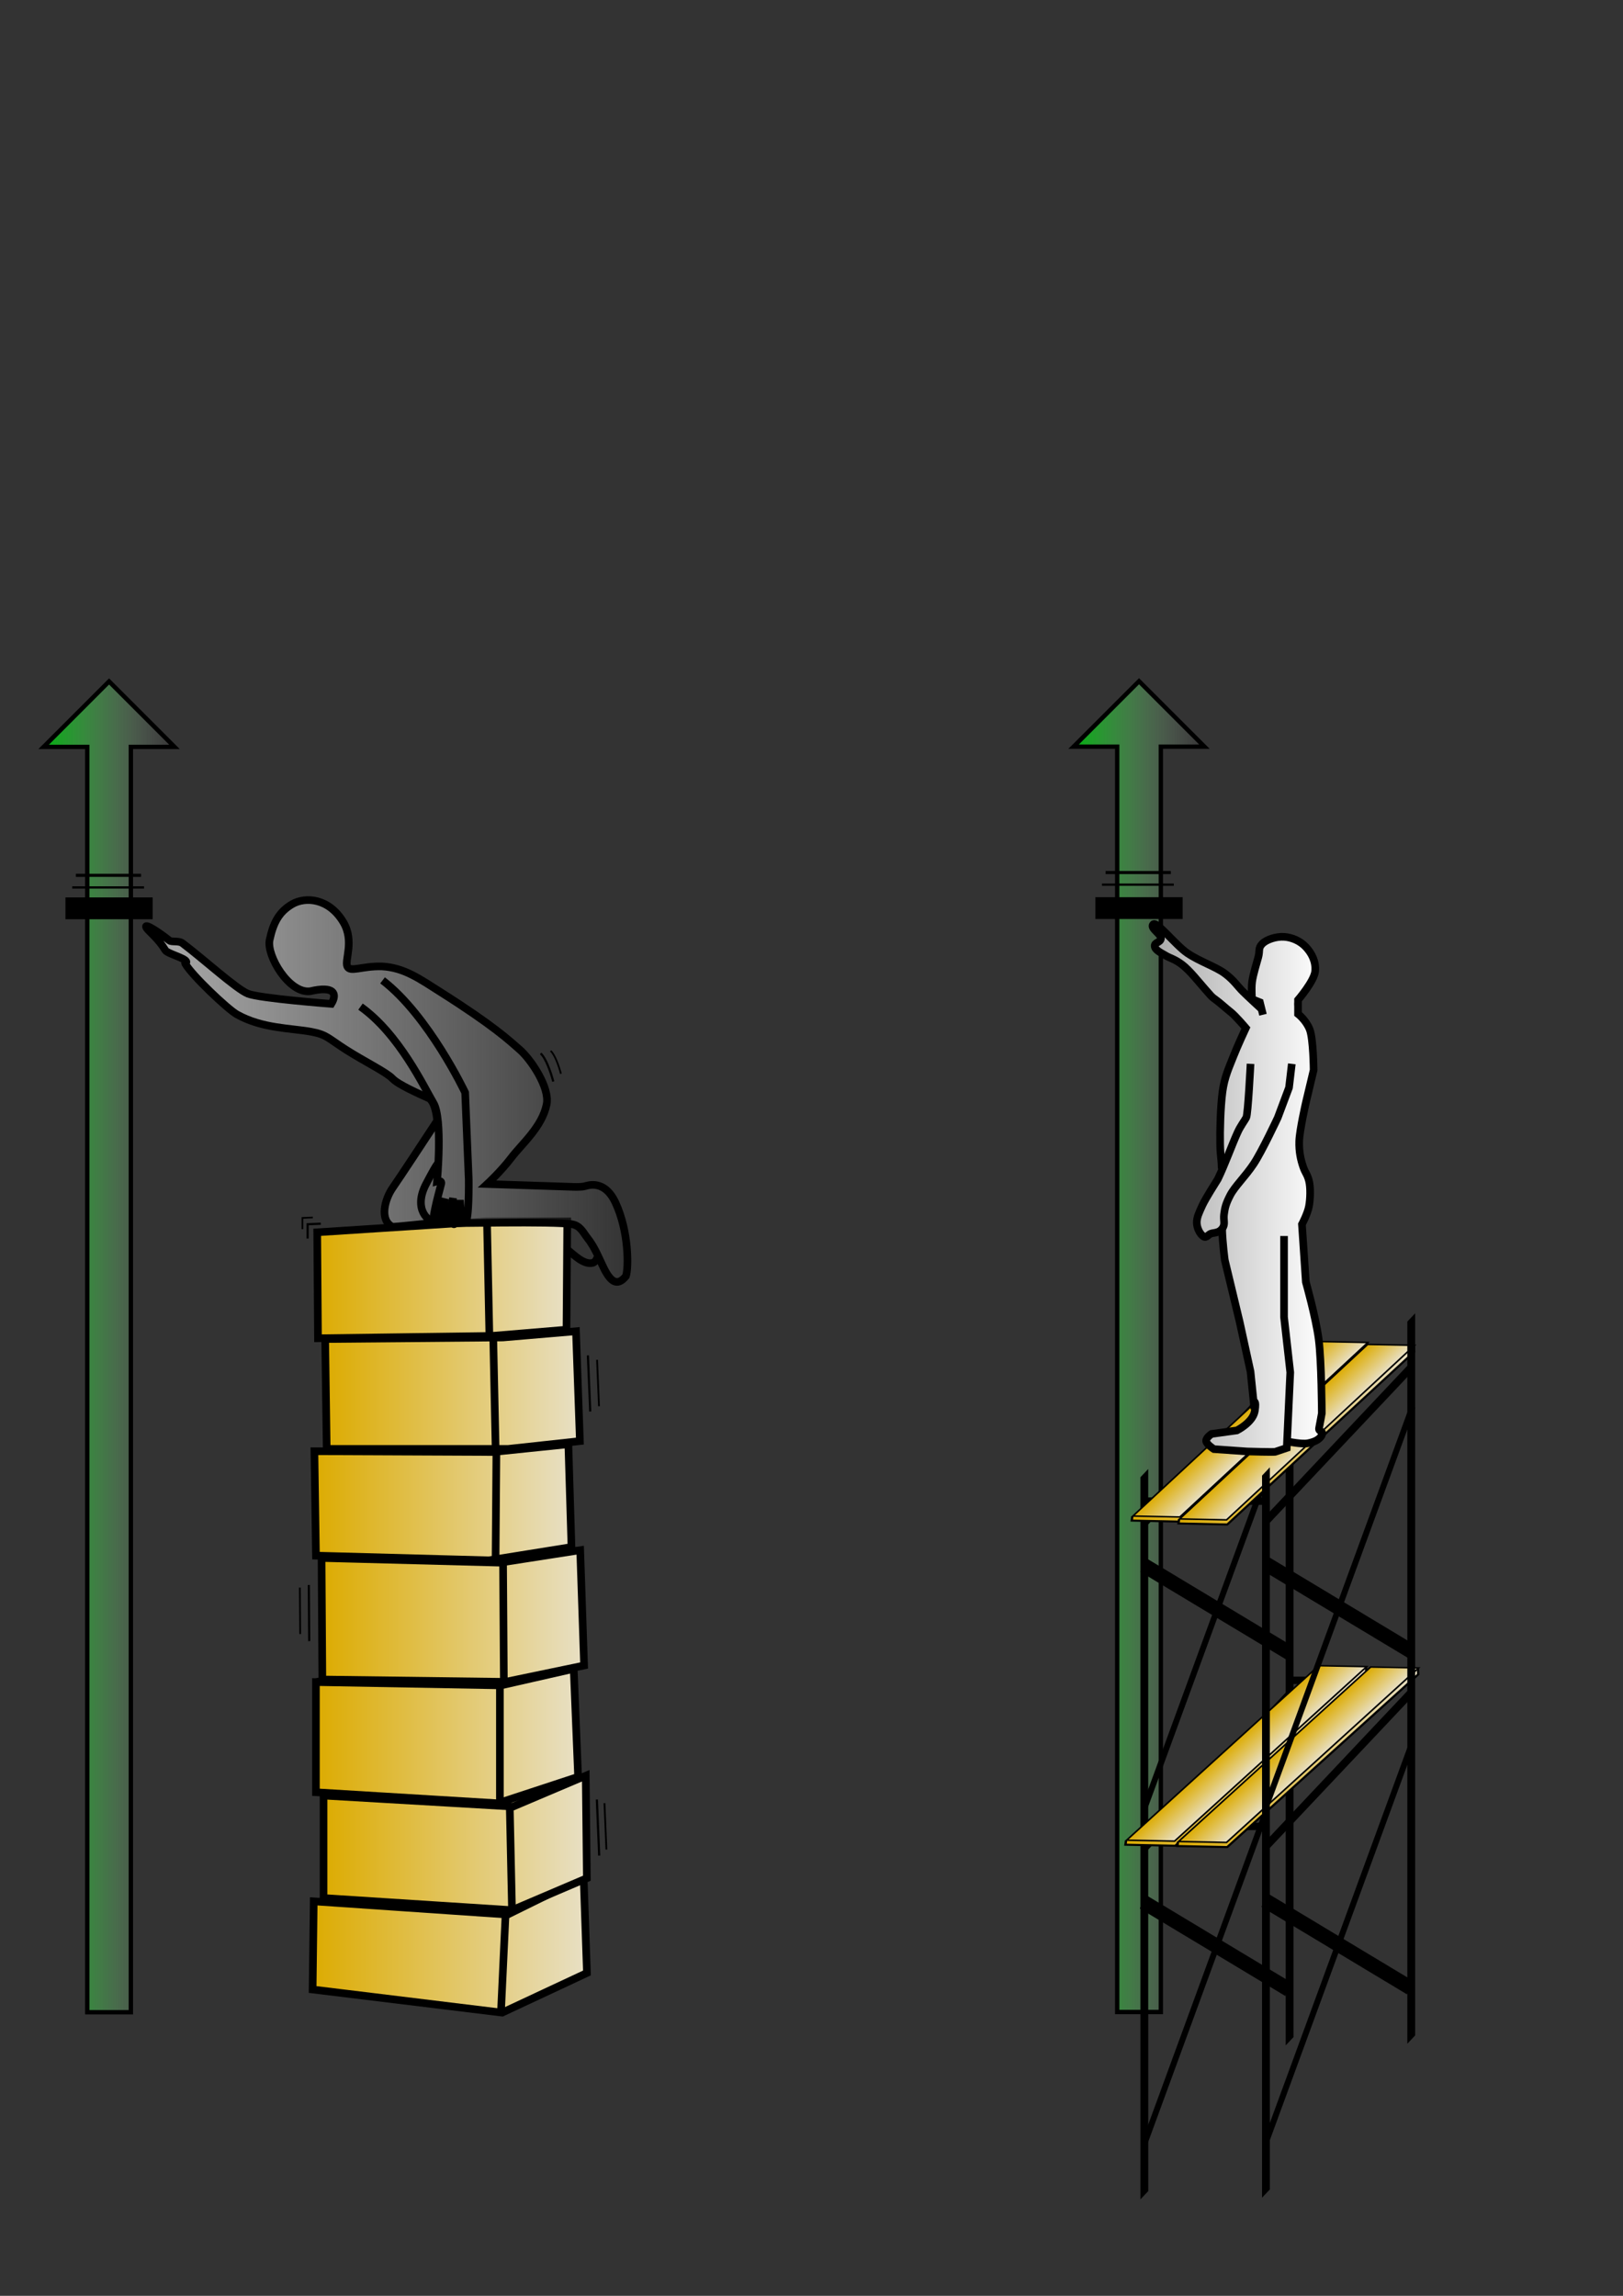 <?xml version="1.0" encoding="UTF-8" standalone="no"?>
<!-- Created with Inkscape (http://www.inkscape.org/) -->

<svg
   xmlns:dc="http://purl.org/dc/elements/1.1/"
   xmlns:cc="http://creativecommons.org/ns#"
   xmlns:rdf="http://www.w3.org/1999/02/22-rdf-syntax-ns#"
   xmlns:svg="http://www.w3.org/2000/svg"
   xmlns="http://www.w3.org/2000/svg"
   xmlns:xlink="http://www.w3.org/1999/xlink"
   xmlns:sodipodi="http://sodipodi.sourceforge.net/DTD/sodipodi-0.dtd"
   xmlns:inkscape="http://www.inkscape.org/namespaces/inkscape"
   width="744.094"
   height="1052.362"
   id="svg2"
   version="1.1"
   inkscape:version="0.48.3.1 r9886"
   sodipodi:docname="crate-climber.svg">
  <rect width="100%" height="100%" fill="#333333" stroke="none"/>
  <defs
     id="defs4">
    <linearGradient
       id="linearGradient4475">
      <stop
         id="stop4477"
         offset="0"
         style="stop-color:#a9a9a9;stop-opacity:1;" />
      <stop
         id="stop4479"
         offset="1"
         style="stop-color:#ffffff;stop-opacity:1;" />
    </linearGradient>
    <linearGradient
       id="linearGradient4218">
      <stop
         id="stop4220"
         offset="0"
         style="stop-color:#00b10e;stop-opacity:1;" />
      <stop
         id="stop4222"
         offset="1"
         style="stop-color:#b2b2b2;stop-opacity:0;" />
    </linearGradient>
    <linearGradient
       id="linearGradient4053">
      <stop
         style="stop-color:#adadad;stop-opacity:1;"
         offset="0"
         id="stop4055" />
      <stop
         style="stop-color:#b2b2b2;stop-opacity:0;"
         offset="1"
         id="stop4057" />
    </linearGradient>
    <linearGradient
       id="linearGradient3848">
      <stop
         style="stop-color:#dcab00;stop-opacity:1;"
         offset="0"
         id="stop3850" />
      <stop
         style="stop-color:#e8e0c6;stop-opacity:1"
         offset="1"
         id="stop3852" />
    </linearGradient>
    <linearGradient
       inkscape:collect="always"
       xlink:href="#linearGradient3848"
       id="linearGradient3858"
       x1="280.827"
       y1="891.495"
       x2="407.591"
       y2="891.495"
       gradientUnits="userSpaceOnUse"
       gradientTransform="translate(-2,0)" />
    <linearGradient
       inkscape:collect="always"
       xlink:href="#linearGradient3848"
       id="linearGradient3880"
       x1="281.838"
       y1="844.776"
       x2="403.551"
       y2="844.776"
       gradientUnits="userSpaceOnUse"
       gradientTransform="translate(2,0)" />
    <linearGradient
       inkscape:collect="always"
       xlink:href="#linearGradient3848"
       id="linearGradient3888"
       x1="282.343"
       y1="795.783"
       x2="403.551"
       y2="795.783"
       gradientUnits="userSpaceOnUse"
       gradientTransform="translate(-2,0)" />
    <linearGradient
       inkscape:collect="always"
       xlink:href="#linearGradient3848"
       id="linearGradient3896"
       x1="280.929"
       y1="740.755"
       x2="402.286"
       y2="740.755"
       gradientUnits="userSpaceOnUse"
       gradientTransform="translate(2,0)" />
    <linearGradient
       inkscape:collect="always"
       xlink:href="#linearGradient3848"
       id="linearGradient3904"
       x1="281.643"
       y1="688.612"
       x2="400.5"
       y2="688.612"
       gradientUnits="userSpaceOnUse"
       gradientTransform="translate(-2,0)" />
    <linearGradient
       inkscape:collect="always"
       xlink:href="#linearGradient3848"
       id="linearGradient3912"
       x1="280.571"
       y1="637.184"
       x2="398.357"
       y2="637.184"
       gradientUnits="userSpaceOnUse"
       gradientTransform="translate(4,0)" />
    <linearGradient
       inkscape:collect="always"
       xlink:href="#linearGradient3848"
       id="linearGradient3920"
       x1="280.929"
       y1="586.648"
       x2="396.571"
       y2="586.648"
       gradientUnits="userSpaceOnUse" />
    <linearGradient
       inkscape:collect="always"
       xlink:href="#linearGradient3848"
       id="linearGradient3930"
       x1="284.107"
       y1="712.809"
       x2="402.321"
       y2="712.809"
       gradientUnits="userSpaceOnUse"
       gradientTransform="matrix(1,0,0,1.22,-136,-157.363)" />
    <linearGradient
       inkscape:collect="always"
       xlink:href="#linearGradient3848-2"
       id="linearGradient3930-9"
       x1="284.107"
       y1="712.809"
       x2="402.321"
       y2="712.809"
       gradientUnits="userSpaceOnUse"
       gradientTransform="matrix(1,0,0,1.22,0,-157.363)" />
    <linearGradient
       id="linearGradient3848-2">
      <stop
         style="stop-color:#dcab00;stop-opacity:1;"
         offset="0"
         id="stop3850-5" />
      <stop
         style="stop-color:#e8e0c6;stop-opacity:1"
         offset="1"
         id="stop3852-7" />
    </linearGradient>
    <linearGradient
       y2="712.809"
       x2="402.321"
       y1="712.809"
       x1="284.107"
       gradientTransform="matrix(1,0,0,1.649,-3.036,-406.412)"
       gradientUnits="userSpaceOnUse"
       id="linearGradient3947"
       xlink:href="#linearGradient3848-2"
       inkscape:collect="always" />
    <linearGradient
       inkscape:collect="always"
       xlink:href="#linearGradient3848-8"
       id="linearGradient3930-5"
       x1="284.107"
       y1="712.809"
       x2="402.321"
       y2="712.809"
       gradientUnits="userSpaceOnUse"
       gradientTransform="matrix(1,0,0,1.22,0,-157.363)" />
    <linearGradient
       id="linearGradient3848-8">
      <stop
         style="stop-color:#dcab00;stop-opacity:1;"
         offset="0"
         id="stop3850-7" />
      <stop
         style="stop-color:#e8e0c6;stop-opacity:1"
         offset="1"
         id="stop3852-76" />
    </linearGradient>
    <linearGradient
       y2="712.809"
       x2="402.321"
       y1="712.809"
       x1="284.107"
       gradientTransform="matrix(1.019,0,0,2.717,-141.077,-1116.946)"
       gradientUnits="userSpaceOnUse"
       id="linearGradient3947-3"
       xlink:href="#linearGradient3848-8"
       inkscape:collect="always" />
    <linearGradient
       inkscape:collect="always"
       xlink:href="#linearGradient3848-0"
       id="linearGradient3930-7"
       x1="284.107"
       y1="712.809"
       x2="402.321"
       y2="712.809"
       gradientUnits="userSpaceOnUse"
       gradientTransform="matrix(1,0,0,1.22,0,-157.363)" />
    <linearGradient
       id="linearGradient3848-0">
      <stop
         style="stop-color:#dcab00;stop-opacity:1;"
         offset="0"
         id="stop3850-2" />
      <stop
         style="stop-color:#e8e0c6;stop-opacity:1"
         offset="1"
         id="stop3852-4" />
    </linearGradient>
    <linearGradient
       y2="712.809"
       x2="402.321"
       y1="712.809"
       x1="284.107"
       gradientTransform="matrix(1.038,0,0,2.948,-151.037,-1233.609)"
       gradientUnits="userSpaceOnUse"
       id="linearGradient3947-4"
       xlink:href="#linearGradient3848-0"
       inkscape:collect="always" />
    <linearGradient
       inkscape:collect="always"
       xlink:href="#linearGradient4053"
       id="linearGradient4059"
       x1="201.18"
       y1="500.093"
       x2="425.426"
       y2="500.093"
       gradientUnits="userSpaceOnUse"
       gradientTransform="translate(-136,2.6171874e-6)" />
    <linearGradient
       inkscape:collect="always"
       xlink:href="#linearGradient4218"
       id="linearGradient4216"
       x1="149.5"
       y1="617.362"
       x2="210.5"
       y2="617.362"
       gradientUnits="userSpaceOnUse"
       gradientTransform="translate(-130,2.6171874e-6)" />
    <linearGradient
       inkscape:collect="always"
       xlink:href="#linearGradient4475"
       id="linearGradient4473"
       x1="520.334"
       y1="762.719"
       x2="628.594"
       y2="762.719"
       gradientUnits="userSpaceOnUse" />
    <linearGradient
       inkscape:collect="always"
       xlink:href="#linearGradient4475-8"
       id="linearGradient4473-8"
       x1="520.334"
       y1="762.719"
       x2="628.594"
       y2="762.719"
       gradientUnits="userSpaceOnUse" />
    <linearGradient
       id="linearGradient4475-8">
      <stop
         id="stop4477-5"
         offset="0"
         style="stop-color:#969696;stop-opacity:1;" />
      <stop
         id="stop4479-4"
         offset="1"
         style="stop-color:#bababa;stop-opacity:1;" />
    </linearGradient>
    <linearGradient
       inkscape:collect="always"
       xlink:href="#linearGradient4475-8"
       id="linearGradient4495"
       x1="520.334"
       y1="762.719"
       x2="628.594"
       y2="762.719"
       gradientUnits="userSpaceOnUse" />
    <linearGradient
       id="linearGradient4497">
      <stop
         id="stop4499"
         offset="0"
         style="stop-color:#969696;stop-opacity:1;" />
      <stop
         id="stop4501"
         offset="1"
         style="stop-color:#bababa;stop-opacity:1;" />
    </linearGradient>
    <linearGradient
       inkscape:collect="always"
       xlink:href="#linearGradient4475-8"
       id="linearGradient4503"
       x1="520.334"
       y1="762.719"
       x2="628.594"
       y2="762.719"
       gradientUnits="userSpaceOnUse" />
    <linearGradient
       id="linearGradient4505">
      <stop
         id="stop4507"
         offset="0"
         style="stop-color:#969696;stop-opacity:1;" />
      <stop
         id="stop4509"
         offset="1"
         style="stop-color:#bababa;stop-opacity:1;" />
    </linearGradient>
    <linearGradient
       inkscape:collect="always"
       xlink:href="#linearGradient4475-8"
       id="linearGradient4511"
       x1="520.334"
       y1="762.719"
       x2="628.594"
       y2="762.719"
       gradientUnits="userSpaceOnUse" />
    <linearGradient
       id="linearGradient4513">
      <stop
         id="stop4515"
         offset="0"
         style="stop-color:#969696;stop-opacity:1;" />
      <stop
         id="stop4517"
         offset="1"
         style="stop-color:#bababa;stop-opacity:1;" />
    </linearGradient>
    <linearGradient
       inkscape:collect="always"
       xlink:href="#linearGradient4475-8"
       id="linearGradient4519"
       x1="520.334"
       y1="762.719"
       x2="628.594"
       y2="762.719"
       gradientUnits="userSpaceOnUse" />
    <linearGradient
       id="linearGradient4521">
      <stop
         id="stop4523"
         offset="0"
         style="stop-color:#969696;stop-opacity:1;" />
      <stop
         id="stop4525"
         offset="1"
         style="stop-color:#bababa;stop-opacity:1;" />
    </linearGradient>
    <linearGradient
       inkscape:collect="always"
       xlink:href="#linearGradient4475-8"
       id="linearGradient4527"
       x1="520.334"
       y1="762.719"
       x2="628.594"
       y2="762.719"
       gradientUnits="userSpaceOnUse" />
    <linearGradient
       id="linearGradient4529">
      <stop
         id="stop4531"
         offset="0"
         style="stop-color:#969696;stop-opacity:1;" />
      <stop
         id="stop4533"
         offset="1"
         style="stop-color:#bababa;stop-opacity:1;" />
    </linearGradient>
    <linearGradient
       inkscape:collect="always"
       xlink:href="#linearGradient4475-8"
       id="linearGradient4535"
       x1="520.334"
       y1="762.719"
       x2="628.594"
       y2="762.719"
       gradientUnits="userSpaceOnUse" />
    <linearGradient
       id="linearGradient4537">
      <stop
         id="stop4539"
         offset="0"
         style="stop-color:#969696;stop-opacity:1;" />
      <stop
         id="stop4541"
         offset="1"
         style="stop-color:#bababa;stop-opacity:1;" />
    </linearGradient>
    <linearGradient
       inkscape:collect="always"
       xlink:href="#linearGradient4475-8"
       id="linearGradient4543"
       x1="520.334"
       y1="762.719"
       x2="628.594"
       y2="762.719"
       gradientUnits="userSpaceOnUse" />
    <linearGradient
       id="linearGradient4545">
      <stop
         id="stop4547"
         offset="0"
         style="stop-color:#969696;stop-opacity:1;" />
      <stop
         id="stop4549"
         offset="1"
         style="stop-color:#bababa;stop-opacity:1;" />
    </linearGradient>
    <linearGradient
       inkscape:collect="always"
       xlink:href="#linearGradient4475-8"
       id="linearGradient4551"
       x1="520.334"
       y1="762.719"
       x2="628.594"
       y2="762.719"
       gradientUnits="userSpaceOnUse" />
    <linearGradient
       id="linearGradient4553">
      <stop
         id="stop4555"
         offset="0"
         style="stop-color:#969696;stop-opacity:1;" />
      <stop
         id="stop4557"
         offset="1"
         style="stop-color:#bababa;stop-opacity:1;" />
    </linearGradient>
    <linearGradient
       y2="762.719"
       x2="628.594"
       y1="762.719"
       x1="520.334"
       gradientUnits="userSpaceOnUse"
       id="linearGradient4584"
       xlink:href="#linearGradient4475-8"
       inkscape:collect="always" />
    <linearGradient
       inkscape:collect="always"
       xlink:href="#linearGradient3848-4"
       id="linearGradient4847-6"
       x1="388.169"
       y1="465.211"
       x2="593.699"
       y2="465.211"
       gradientUnits="userSpaceOnUse"
       gradientTransform="matrix(0.101,0,-1.2793934e-8,4.26,982.187,-1204.207)" />
    <linearGradient
       id="linearGradient3848-4">
      <stop
         style="stop-color:#dcab00;stop-opacity:1;"
         offset="0"
         id="stop3850-8" />
      <stop
         style="stop-color:#e8e0c6;stop-opacity:1"
         offset="1"
         id="stop3852-45" />
    </linearGradient>
    <linearGradient
       inkscape:collect="always"
       xlink:href="#linearGradient4475-8"
       id="linearGradient4899"
       gradientUnits="userSpaceOnUse"
       x1="520.334"
       y1="762.719"
       x2="628.594"
       y2="762.719" />
    <linearGradient
       inkscape:collect="always"
       xlink:href="#linearGradient4475"
       id="linearGradient4917"
       gradientUnits="userSpaceOnUse"
       x1="520.334"
       y1="762.719"
       x2="628.594"
       y2="762.719" />
    <linearGradient
       inkscape:collect="always"
       xlink:href="#linearGradient3848-4-5"
       id="linearGradient4945-1"
       x1="463.286"
       y1="604.549"
       x2="566.817"
       y2="604.549"
       gradientUnits="userSpaceOnUse" />
    <linearGradient
       id="linearGradient3848-4-5">
      <stop
         style="stop-color:#dcab00;stop-opacity:1;"
         offset="0"
         id="stop3850-8-9" />
      <stop
         style="stop-color:#e8e0c6;stop-opacity:1"
         offset="1"
         id="stop3852-45-4" />
    </linearGradient>
    <linearGradient
       inkscape:collect="always"
       xlink:href="#linearGradient3848-1"
       id="linearGradient4847-9"
       x1="388.169"
       y1="465.211"
       x2="593.699"
       y2="465.211"
       gradientUnits="userSpaceOnUse"
       gradientTransform="matrix(0.101,0,0,4.408,1022.921,-1246.893)" />
    <linearGradient
       id="linearGradient3848-1">
      <stop
         style="stop-color:#dcab00;stop-opacity:1;"
         offset="0"
         id="stop3850-9" />
      <stop
         style="stop-color:#e8e0c6;stop-opacity:1"
         offset="1"
         id="stop3852-1" />
    </linearGradient>
    <linearGradient
       y2="465.211"
       x2="593.699"
       y1="465.211"
       x1="388.169"
       gradientTransform="matrix(0.101,0,0,4.408,1022.921,-1246.893)"
       gradientUnits="userSpaceOnUse"
       id="linearGradient4972"
       xlink:href="#linearGradient3848-1"
       inkscape:collect="always" />
    <linearGradient
       inkscape:collect="always"
       xlink:href="#linearGradient3848-4-0"
       id="linearGradient4945-8"
       x1="463.286"
       y1="604.549"
       x2="566.817"
       y2="604.549"
       gradientUnits="userSpaceOnUse" />
    <linearGradient
       id="linearGradient3848-4-0">
      <stop
         style="stop-color:#dcab00;stop-opacity:1;"
         offset="0"
         id="stop3850-8-6" />
      <stop
         style="stop-color:#e8e0c6;stop-opacity:1"
         offset="1"
         id="stop3852-45-2" />
    </linearGradient>
    <linearGradient
       inkscape:collect="always"
       xlink:href="#linearGradient3848-46"
       id="linearGradient4847-94"
       x1="388.169"
       y1="465.211"
       x2="593.699"
       y2="465.211"
       gradientUnits="userSpaceOnUse"
       gradientTransform="matrix(0.101,0,0,4.408,1022.921,-1246.893)" />
    <linearGradient
       id="linearGradient3848-46">
      <stop
         style="stop-color:#dcab00;stop-opacity:1;"
         offset="0"
         id="stop3850-3" />
      <stop
         style="stop-color:#e8e0c6;stop-opacity:1"
         offset="1"
         id="stop3852-74" />
    </linearGradient>
    <linearGradient
       inkscape:collect="always"
       xlink:href="#linearGradient3848-4-5-8"
       id="linearGradient4945-1-2"
       x1="463.286"
       y1="604.549"
       x2="566.817"
       y2="604.549"
       gradientUnits="userSpaceOnUse" />
    <linearGradient
       id="linearGradient3848-4-5-8">
      <stop
         style="stop-color:#dcab00;stop-opacity:1;"
         offset="0"
         id="stop3850-8-9-6" />
      <stop
         style="stop-color:#e8e0c6;stop-opacity:1"
         offset="1"
         id="stop3852-45-4-0" />
    </linearGradient>
    <linearGradient
       y2="465.211"
       x2="593.699"
       y1="465.211"
       x1="388.169"
       gradientTransform="matrix(0.101,0,0,4.408,1022.921,-1246.893)"
       gradientUnits="userSpaceOnUse"
       id="linearGradient4972-9"
       xlink:href="#linearGradient3848-1-3"
       inkscape:collect="always" />
    <linearGradient
       id="linearGradient3848-1-3">
      <stop
         style="stop-color:#dcab00;stop-opacity:1;"
         offset="0"
         id="stop3850-9-3" />
      <stop
         style="stop-color:#e8e0c6;stop-opacity:1"
         offset="1"
         id="stop3852-1-1" />
    </linearGradient>
    <linearGradient
       y2="465.211"
       x2="593.699"
       y1="465.211"
       x1="388.169"
       gradientTransform="matrix(0.101,0,0,4.408,1022.921,-1246.893)"
       gradientUnits="userSpaceOnUse"
       id="linearGradient5035"
       xlink:href="#linearGradient3848-46"
       inkscape:collect="always" />
    <linearGradient
       inkscape:collect="always"
       xlink:href="#linearGradient3848-4"
       id="linearGradient5088"
       gradientUnits="userSpaceOnUse"
       x1="463.286"
       y1="604.549"
       x2="566.817"
       y2="604.549" />
    <linearGradient
       inkscape:collect="always"
       xlink:href="#linearGradient3848"
       id="linearGradient5090"
       gradientUnits="userSpaceOnUse"
       gradientTransform="matrix(0.101,0,0,4.408,1022.921,-1246.893)"
       x1="388.169"
       y1="465.211"
       x2="593.699"
       y2="465.211" />
    <linearGradient
       inkscape:collect="always"
       xlink:href="#linearGradient4475"
       id="linearGradient5275"
       x1="471.286"
       y1="515.755"
       x2="549.25"
       y2="515.755"
       gradientUnits="userSpaceOnUse" />
    <linearGradient
       inkscape:collect="always"
       xlink:href="#linearGradient4218-1"
       id="linearGradient4216-8"
       x1="149.5"
       y1="617.362"
       x2="210.5"
       y2="617.362"
       gradientUnits="userSpaceOnUse"
       gradientTransform="translate(-130,2.6171874e-6)" />
    <linearGradient
       id="linearGradient4218-1">
      <stop
         id="stop4220-9"
         offset="0"
         style="stop-color:#00b10e;stop-opacity:1;" />
      <stop
         id="stop4222-1"
         offset="1"
         style="stop-color:#b2b2b2;stop-opacity:0;" />
    </linearGradient>
    <linearGradient
       y2="617.362"
       x2="210.5"
       y1="617.362"
       x1="149.5"
       gradientTransform="translate(277.599,-28.66)"
       gradientUnits="userSpaceOnUse"
       id="linearGradient5293"
       xlink:href="#linearGradient4218-1"
       inkscape:collect="always" />
    <linearGradient
       inkscape:collect="always"
       xlink:href="#linearGradient4218-1"
       id="linearGradient5407"
       gradientUnits="userSpaceOnUse"
       gradientTransform="translate(277.599,-28.66)"
       x1="149.5"
       y1="617.362"
       x2="210.5"
       y2="617.362" />
    <linearGradient
       inkscape:collect="always"
       xlink:href="#linearGradient3848-4-0"
       id="linearGradient5409"
       gradientUnits="userSpaceOnUse"
       x1="463.286"
       y1="604.549"
       x2="566.817"
       y2="604.549" />
    <linearGradient
       inkscape:collect="always"
       xlink:href="#linearGradient3848-46"
       id="linearGradient5411"
       gradientUnits="userSpaceOnUse"
       gradientTransform="matrix(0.101,0,0,4.408,1022.921,-1246.893)"
       x1="388.169"
       y1="465.211"
       x2="593.699"
       y2="465.211" />
    <linearGradient
       inkscape:collect="always"
       xlink:href="#linearGradient3848-4-5-8"
       id="linearGradient5413"
       gradientUnits="userSpaceOnUse"
       x1="463.286"
       y1="604.549"
       x2="566.817"
       y2="604.549" />
    <linearGradient
       inkscape:collect="always"
       xlink:href="#linearGradient3848-1-3"
       id="linearGradient5415"
       gradientUnits="userSpaceOnUse"
       gradientTransform="matrix(0.101,0,0,4.408,1022.921,-1246.893)"
       x1="388.169"
       y1="465.211"
       x2="593.699"
       y2="465.211" />
    <linearGradient
       inkscape:collect="always"
       xlink:href="#linearGradient3848-4"
       id="linearGradient5417"
       gradientUnits="userSpaceOnUse"
       x1="463.286"
       y1="604.549"
       x2="566.817"
       y2="604.549" />
    <linearGradient
       inkscape:collect="always"
       xlink:href="#linearGradient3848"
       id="linearGradient5419"
       gradientUnits="userSpaceOnUse"
       gradientTransform="matrix(0.101,0,0,4.408,1022.921,-1246.893)"
       x1="388.169"
       y1="465.211"
       x2="593.699"
       y2="465.211" />
    <linearGradient
       inkscape:collect="always"
       xlink:href="#linearGradient3848-4-5"
       id="linearGradient5421"
       gradientUnits="userSpaceOnUse"
       x1="463.286"
       y1="604.549"
       x2="566.817"
       y2="604.549" />
    <linearGradient
       inkscape:collect="always"
       xlink:href="#linearGradient3848-1"
       id="linearGradient5423"
       gradientUnits="userSpaceOnUse"
       gradientTransform="matrix(0.101,0,0,4.408,1022.921,-1246.893)"
       x1="388.169"
       y1="465.211"
       x2="593.699"
       y2="465.211" />
    <linearGradient
       inkscape:collect="always"
       xlink:href="#linearGradient4475"
       id="linearGradient5425"
       gradientUnits="userSpaceOnUse"
       x1="471.286"
       y1="515.755"
       x2="549.25"
       y2="515.755" />
    <linearGradient
       inkscape:collect="always"
       xlink:href="#linearGradient4475"
       id="linearGradient5432"
       gradientUnits="userSpaceOnUse"
       x1="471.286"
       y1="515.755"
       x2="549.25"
       y2="515.755"
       gradientTransform="translate(57.612,29.57)" />
    <linearGradient
       inkscape:collect="always"
       xlink:href="#linearGradient4218-1"
       id="linearGradient5471"
       gradientUnits="userSpaceOnUse"
       gradientTransform="translate(277.599,-28.66)"
       x1="149.5"
       y1="617.362"
       x2="210.5"
       y2="617.362" />
  </defs>
  <sodipodi:namedview
     id="base"
     pagecolor="#ffffff"
     bordercolor="#666666"
     borderopacity="1.0"
     inkscape:pageopacity="0.0"
     inkscape:pageshadow="2"
     inkscape:zoom="0.7"
     inkscape:cx="288.99117"
     inkscape:cy="539.34167"
     inkscape:document-units="px"
     inkscape:current-layer="layer1"
     showgrid="false"
     inkscape:window-width="2554"
     inkscape:window-height="1556"
     inkscape:window-x="0"
     inkscape:window-y="18"
     inkscape:window-maximized="0"
     inkscape:snap-global="false">
    <inkscape:grid
       type="xygrid"
       id="grid4206" />
  </sodipodi:namedview>
  <g
     inkscape:label="Layer 1"
     inkscape:groupmode="layer"
     id="layer1">
    <path
       style="fill:url(#linearGradient3947-3);fill-opacity:1;stroke:#000000;stroke-width:1.679;stroke-linecap:butt;stroke-linejoin:miter;stroke-miterlimit:4;stroke-opacity:1;stroke-dasharray:none"
       d="m 268.794,814.343 -89.142,-4.366 -31.291,13.098 87.242,6.011"
       id="path3922-1"
       inkscape:connector-curvature="0"
       sodipodi:nodetypes="cccc" />
    <rect
       style="opacity:0;color:#000000;fill:#ffffff;fill-opacity:1;fill-rule:nonzero;stroke:none;stroke-width:1.007;marker:none;visibility:visible;display:inline;overflow:visible;enable-background:accumulate"
       id="rect3764"
       width="544.472"
       height="700.036"
       x="-69.835"
       y="227.573" />
    <path
       style="fill:url(#linearGradient3947-4);fill-opacity:1;stroke:#000000;stroke-width:1.765;stroke-linecap:butt;stroke-linejoin:miter;stroke-miterlimit:4;stroke-opacity:1;stroke-dasharray:none"
       d="m 266.713,861.925 -90.856,-4.737 -29.214,13.676 86.516,7.209"
       id="path3922-3"
       inkscape:connector-curvature="0"
       sodipodi:nodetypes="cccc" />
    <g
       id="g4014"
       style="stroke-width:3.5;stroke-miterlimit:4;stroke-dasharray:none"
       transform="translate(-136,2.6171874e-6)">
      <g
         id="g4011"
         style="stroke-width:3.5;stroke-miterlimit:4;stroke-dasharray:none">
        <path
           style="fill:url(#linearGradient3858);fill-opacity:1;stroke:#000000;stroke-width:3.5;stroke-linecap:butt;stroke-linejoin:miter;stroke-miterlimit:4;stroke-opacity:1;stroke-dasharray:none"
           d="m 366.201,922.558 38.891,-18.183 -1.515,-43.942 -34.85,17.173 -88.893,-6.061 -0.505,40.406 z"
           id="path3766"
           inkscape:connector-curvature="0" />
      </g>
    </g>
    <path
       style="fill:none;stroke:#000000;stroke-width:3.5;stroke-linecap:butt;stroke-linejoin:miter;stroke-miterlimit:4;stroke-opacity:1;stroke-dasharray:none"
       d="m 231.777,877.606 -2.082,44.447"
       id="path3772"
       inkscape:connector-curvature="0"
       sodipodi:nodetypes="cc" />
    <g
       id="g4018"
       transform="translate(-136,2.6171874e-6)">
      <g
         style="stroke-width:3.5;stroke-miterlimit:4;stroke-dasharray:none"
         id="g3991">
        <path
           style="fill:url(#linearGradient3880);fill-opacity:1;stroke:#000000;stroke-width:3.5;stroke-linecap:butt;stroke-linejoin:miter;stroke-miterlimit:4;stroke-opacity:1;stroke-dasharray:none"
           d="m 405.051,860.938 -0.505,-46.972 -33.335,14.142 -86.873,-5.051 0,46.972 86.368,5.556 z"
           id="path3768"
           inkscape:connector-curvature="0"
           sodipodi:nodetypes="ccccc" />
      </g>
      <path
         inkscape:connector-curvature="0"
         id="path3774"
         d="m 369.696,827.603 1.01,46.467"
         style="fill:none;stroke:#000000;stroke-width:3.5;stroke-linecap:butt;stroke-linejoin:miter;stroke-miterlimit:4;stroke-opacity:1;stroke-dasharray:none" />
    </g>
    <g
       id="g4023"
       style="stroke-width:3.5;stroke-miterlimit:4;stroke-dasharray:none"
       transform="translate(-136,2.6171874e-6)">
      <g
         style="stroke-width:3.5;stroke-miterlimit:4;stroke-dasharray:none"
         id="g3970">
        <path
           style="fill:url(#linearGradient3947);fill-opacity:1;stroke:#000000;stroke-width:3.5;stroke-linecap:butt;stroke-linejoin:miter;stroke-miterlimit:4;stroke-opacity:1;stroke-dasharray:none"
           d="m 399.286,765.765 -87.5,-2.65 -30.714,7.949 81.429,3.533"
           id="path3922-8"
           inkscape:connector-curvature="0" />
        <path
           style="fill:url(#linearGradient3888);fill-opacity:1;stroke:#000000;stroke-width:3.5;stroke-linecap:butt;stroke-linejoin:miter;stroke-miterlimit:4;stroke-opacity:1;stroke-dasharray:none"
           d="m 280.843,821.542 0,-50.508 84.853,1.515 33.335,-7.576 2.02,49.497 -36.871,12.122 z"
           id="path3778"
           inkscape:connector-curvature="0"
           sodipodi:nodetypes="ccccccc" />
      </g>
      <path
         sodipodi:nodetypes="cc"
         inkscape:connector-curvature="0"
         id="path3780"
         d="m 365.19,773.56 0,53.033"
         style="fill:none;stroke:#000000;stroke-width:3.5;stroke-linecap:butt;stroke-linejoin:miter;stroke-miterlimit:4;stroke-opacity:1;stroke-dasharray:none" />
    </g>
    <path
       style="fill:url(#linearGradient3930);fill-opacity:1;stroke:#000000;stroke-width:1.114;stroke-linecap:butt;stroke-linejoin:miter;stroke-miterlimit:4;stroke-opacity:1;stroke-dasharray:none"
       d="m 266.321,709.757 -87.5,-1.96 -30.714,5.881 81.429,2.614"
       id="path3922"
       inkscape:connector-curvature="0" />
    <g
       id="g4029"
       style="stroke-width:3.5;stroke-miterlimit:4;stroke-dasharray:none"
       transform="translate(-136,2.6171874e-6)">
      <path
         sodipodi:nodetypes="ccccccc"
         inkscape:connector-curvature="0"
         id="path3782"
         d="m 283.786,769.862 -0.357,-55.714 81.786,2.143 36.786,-5.714 1.786,52.857 -36.071,7.5 z"
         style="fill:url(#linearGradient3896);fill-opacity:1;stroke:#000000;stroke-width:3.5;stroke-linecap:butt;stroke-linejoin:miter;stroke-miterlimit:4;stroke-opacity:1;stroke-dasharray:none" />
      <path
         sodipodi:nodetypes="cccc"
         inkscape:connector-curvature="0"
         id="path3784"
         d="M 366.643,717.005 367,770.219 l 0,0 0,0"
         style="fill:none;stroke:#000000;stroke-width:3.5;stroke-linecap:butt;stroke-linejoin:miter;stroke-miterlimit:4;stroke-opacity:1;stroke-dasharray:none" />
    </g>
    <g
       id="g4033"
       style="stroke-width:3.5;stroke-miterlimit:4;stroke-dasharray:none"
       transform="translate(-136,2.6171874e-6)">
      <path
         inkscape:connector-curvature="0"
         id="path3786"
         d="m 280.857,713.076 -0.714,-47.857 81.786,0.357 34.643,-3.571 1.429,47.143 -37.857,6.071 z"
         style="fill:url(#linearGradient3904);fill-opacity:1;stroke:#000000;stroke-width:3.5;stroke-linecap:butt;stroke-linejoin:miter;stroke-miterlimit:4;stroke-opacity:1;stroke-dasharray:none" />
      <path
         inkscape:connector-curvature="0"
         id="path3788"
         d="m 363.571,666.291 -0.357,47.857 0,0 0,0"
         style="fill:none;stroke:#000000;stroke-width:3.5;stroke-linecap:butt;stroke-linejoin:miter;stroke-miterlimit:4;stroke-opacity:1;stroke-dasharray:none" />
    </g>
    <g
       id="g4037"
       style="stroke-width:3.5;stroke-miterlimit:4;stroke-dasharray:none"
       transform="translate(-136,2.6171874e-6)">
      <path
         inkscape:connector-curvature="0"
         id="path3790"
         d="m 401.857,660.576 -1.786,-50.357 -33.571,2.857 -81.429,0.714 0.714,50.357 83.214,0 z"
         style="fill:url(#linearGradient3912);fill-opacity:1;stroke:#000000;stroke-width:3.5;stroke-linecap:butt;stroke-linejoin:miter;stroke-miterlimit:4;stroke-opacity:1;stroke-dasharray:none" />
      <path
         inkscape:connector-curvature="0"
         id="path3792"
         d="m 362.143,613.434 1.071,50"
         style="fill:none;stroke:#000000;stroke-width:3.5;stroke-linecap:butt;stroke-linejoin:miter;stroke-miterlimit:4;stroke-opacity:1;stroke-dasharray:none" />
    </g>
    <g
       id="g4041"
       style="stroke-width:3.5;stroke-miterlimit:4;stroke-dasharray:none"
       transform="translate(-136,2.6171874e-6)">
      <path
         sodipodi:nodetypes="ccccccc"
         inkscape:connector-curvature="0"
         id="path3794"
         d="m 281.786,613.434 -0.357,-48.571 77.5,-5 37.143,0 -0.357,49.643 -34.286,2.857 z"
         style="fill:url(#linearGradient3920);fill-opacity:1;stroke:#000000;stroke-width:3.5;stroke-linecap:butt;stroke-linejoin:miter;stroke-miterlimit:4;stroke-opacity:1;stroke-dasharray:none" />
      <path
         inkscape:connector-curvature="0"
         id="path3796"
         d="m 359.286,560.576 1.071,51.429"
         style="fill:none;stroke:#000000;stroke-width:3.5;stroke-linecap:butt;stroke-linejoin:miter;stroke-miterlimit:4;stroke-opacity:1;stroke-dasharray:none" />
    </g>
    <path
       id="path3800"
       style="fill:url(#linearGradient4059);fill-opacity:1;stroke:#000000;stroke-width:3.5;stroke-linecap:butt;stroke-linejoin:miter;stroke-miterlimit:4;stroke-opacity:1;stroke-dasharray:none"
       d="m 200.778,533.688 c 0,0 0.613,-2.564 -5.448,9.052 -6.061,11.617 1.01,17.678 5.303,17.93 4.293,0.253 54.043,-1.01 61.619,0.505 3.863,0.638 5.157,3.88 6.968,6.143 3.677,4.593 5.544,9.881 7.764,14.272 2.953,5.84 6.018,8.359 10.016,3.323 1.263,-4.041 1.299,-20.479 -4.798,-33.588 -5.051,-10.859 -12.714,-7.933 -14.142,-7.576 -2.02,0.505 -6.061,0.253 -6.061,0.253 l -38.638,-1.263 c 0,0 6.313,-5.808 11.112,-12.122 4.798,-6.313 14.142,-14.142 16.162,-24.496 1.48,-7.583 -7.221,-20.529 -12.374,-25.001 -4.843,-4.203 -11.664,-10.764 -36.113,-26.264 -9.567,-6.042 -16.692,-11.296 -27.022,-11.869 -9.234,-0.239 -14.624,2.877 -15.91,0 -1.286,-2.877 3.323,-11.588 -1.768,-20.203 -6.566,-11.112 -17.425,-11.869 -23.486,-8.334 -6.061,3.536 -8.66,8.509 -10.354,16.415 -1.515,7.071 8.928,24.832 18.688,23.486 10.765,-2.536 12.527,1.019 9.596,5.808 0,0 -32.831,-2.507 -38.219,-4.665 -5.389,-2.158 -20.722,-16.197 -30.076,-23.18 -1.624,-1.213 -4.905,-0.376 -5.951,-1.198 -7.071,-5.556 -12.396,-8.383 -10.228,-5.43 0.999,1.361 5.439,4.902 8.37,9.879 0.911,1.547 8.719,3.454 9.594,5.129 0.438,0.838 -0.962,0.112 -0.42,1.07 2.97,5.256 19.361,20.795 23.632,23.209 11.617,6.566 24.98,6.26 34.102,7.971 7.236,1.358 7.699,2.989 16.032,8.292 8.334,5.303 18.515,10.283 21.195,13.139 2.68,2.857 12.373,7.082 16.974,9.175 3.05,2.488 3.534,10.178 3.534,10.178 -6.16,9.385 -16.872,25.66 -20.442,30.808 -3.57,5.148 -6.155,14.715 -0.054,17.823 1.515,0 17.665,-1.694 17.665,-1.694"
       inkscape:connector-curvature="0"
       sodipodi:nodetypes="csscsscssccssscczssscczssssssssszcczcc" />
    <path
       style="fill:none;stroke:#000000;stroke-width:3.5;stroke-linecap:butt;stroke-linejoin:miter;stroke-miterlimit:4;stroke-opacity:1;stroke-dasharray:none"
       d="m 259.727,572.54 c 3.096,2.283 7.861,7.499 12.122,6.313 1.442,-0.512 2.02,-2.525 2.02,-2.525"
       id="path3802"
       inkscape:connector-curvature="0"
       sodipodi:nodetypes="ccc" />
    <path
       style="fill:none;stroke:#000000;stroke-width:3.5;stroke-linecap:butt;stroke-linejoin:miter;stroke-miterlimit:4;stroke-opacity:1;stroke-dasharray:none"
       d="m 165.278,461.423 c 17.715,12.55 29.135,36.929 33.461,44.194 4.326,7.265 1.641,35.86 1.641,35.86 0,0 2.404,-0.708 1.882,1.259 -1.548,5.834 -4.786,17.688 -3.018,17.555 1.914,-0.145 4.798,-10.985 4.798,-10.985 0,0 -2.552,11.159 -0.758,11.238 2.056,0.09 4.419,-11.364 4.419,-11.364 0,0 -0.869,12.414 0.505,11.996 2.09,-0.637 2.652,-11.112 2.652,-11.112 0,0 0.505,10.765 2.399,10.354 1.894,-0.411 1.641,-19.698 1.641,-19.698 l -1.641,-39.901 c 0,0 -16.642,-35.173 -37.866,-51.442"
       id="path3804"
       inkscape:connector-curvature="0"
       sodipodi:nodetypes="czcsscscsczccc" />
    <path
       style="fill:none;stroke:#000000;stroke-width:1px;stroke-linecap:butt;stroke-linejoin:miter;stroke-opacity:1"
       d="m 269.536,621.291 1.071,25.714"
       id="path4075"
       inkscape:connector-curvature="0" />
    <path
       style="fill:none;stroke:#000000;stroke-width:0.828px;stroke-linecap:butt;stroke-linejoin:miter;stroke-opacity:1"
       d="m 273.735,623.31 0.887,21.281"
       id="path4075-5"
       inkscape:connector-curvature="0" />
    <path
       style="fill:none;stroke:#000000;stroke-width:1px;stroke-linecap:butt;stroke-linejoin:miter;stroke-opacity:1"
       d="m 141.583,726.523 0.187,25.736"
       id="path4075-3"
       inkscape:connector-curvature="0" />
    <path
       style="fill:none;stroke:#000000;stroke-width:0.828px;stroke-linecap:butt;stroke-linejoin:miter;stroke-opacity:1"
       d="m 137.471,727.709 0.154,21.299"
       id="path4075-5-5"
       inkscape:connector-curvature="0" />
    <path
       style="fill:none;stroke:#000000;stroke-width:1px;stroke-linecap:butt;stroke-linejoin:miter;stroke-opacity:1"
       d="m 273.643,824.862 1.071,25.714"
       id="path4075-2"
       inkscape:connector-curvature="0" />
    <path
       style="fill:none;stroke:#000000;stroke-width:0.828px;stroke-linecap:butt;stroke-linejoin:miter;stroke-opacity:1"
       d="m 277.128,826.525 0.887,21.281"
       id="path4075-5-0"
       inkscape:connector-curvature="0" />
    <path
       style="fill:none;stroke:#000000;stroke-width:1px;stroke-linecap:butt;stroke-linejoin:miter;stroke-opacity:1"
       d="m 147.095,560.923 -6.061,0.253 0,6.566"
       id="path4164"
       inkscape:connector-curvature="0"
       sodipodi:nodetypes="ccc" />
    <path
       style="fill:none;stroke:#000000;stroke-width:0.785px;stroke-linecap:butt;stroke-linejoin:miter;stroke-opacity:1"
       d="m 143.414,558.074 -4.76,0.198 0,5.157"
       id="path4164-6"
       inkscape:connector-curvature="0"
       sodipodi:nodetypes="ccc" />
    <path
       style="fill:none;stroke:#000000;stroke-width:1px;stroke-linecap:butt;stroke-linejoin:miter;stroke-opacity:1"
       d="m 247.858,482.889 c 2.306,1.938 4.617,8.459 5.808,12.879"
       id="path4184"
       inkscape:connector-curvature="0"
       sodipodi:nodetypes="cc" />
    <path
       style="fill:none;stroke:#000000;stroke-width:0.815px;stroke-linecap:butt;stroke-linejoin:miter;stroke-opacity:1"
       d="m 252.437,481.708 c 1.878,1.579 3.761,6.89 4.731,10.491"
       id="path4184-1"
       inkscape:connector-curvature="0"
       sodipodi:nodetypes="cc" />
    <path
       style="fill:url(#linearGradient4216);fill-opacity:1;stroke:#000000;stroke-width:2;stroke-linecap:butt;stroke-linejoin:miter;stroke-miterlimit:4;stroke-opacity:1;stroke-dasharray:none"
       d="m 70,342.362 10,0 -30,-30 -30,30 20,0 0,580 20,0 0,-580 z"
       id="path4208"
       inkscape:connector-curvature="0"
       sodipodi:nodetypes="ccccccccc" />
    <path
       style="fill:none;stroke:#000000;stroke-width:10;stroke-linecap:butt;stroke-linejoin:miter;stroke-miterlimit:4;stroke-opacity:1;stroke-dasharray:none"
       d="m 30,416.362 40,0"
       id="path4224"
       inkscape:connector-curvature="0" />
    <g
       id="g5235" />
    <path
       style="fill:none;stroke:#000000;stroke-width:1.051px;stroke-linecap:butt;stroke-linejoin:miter;stroke-opacity:1"
       d="m 33.117,406.788 32.909,0"
       id="path5322"
       inkscape:connector-curvature="0" />
    <path
       style="fill:none;stroke:#000000;stroke-width:1.42px;stroke-linecap:butt;stroke-linejoin:miter;stroke-opacity:1"
       d="m 34.769,401.232 29.9,0"
       id="path5322-0"
       inkscape:connector-curvature="0" />
    <g
       id="g5314"
       transform="translate(64.602,28.56)">
      <path
         sodipodi:nodetypes="ccccccccc"
         inkscape:connector-curvature="0"
         id="path4208-7"
         d="m 477.599,313.702 10,0 -30,-30 -30,30 20,0 0,580 20,0 0,-580 z"
         style="fill:url(#linearGradient5471);fill-opacity:1;stroke:#000000;stroke-width:2;stroke-linecap:butt;stroke-linejoin:miter;stroke-miterlimit:4;stroke-opacity:1;stroke-dasharray:none" />
      <path
         inkscape:connector-curvature="0"
         id="path4224-4"
         d="m 437.599,387.702 40,0"
         style="fill:none;stroke:#000000;stroke-width:10;stroke-linecap:butt;stroke-linejoin:miter;stroke-miterlimit:4;stroke-opacity:1;stroke-dasharray:none" />
    </g>
    <g
       id="g4377-8"
       transform="matrix(0.653,-0.692,0,0.94,182.743,486.111)"
       style="stroke:#000000;stroke-width:5.486;stroke-miterlimit:4;stroke-opacity:1;stroke-dasharray:none">
      <path
         inkscape:connector-curvature="0"
         id="path4281-0"
         d="m 523.571,586.648 0,352.143"
         style="fill:none;stroke:#000000;stroke-width:5.486;stroke-linecap:butt;stroke-linejoin:miter;stroke-miterlimit:4;stroke-opacity:1;stroke-dasharray:none" />
      <path
         inkscape:connector-curvature="0"
         id="path4281-2-0"
         d="m 625.571,586.648 0,352.143"
         style="fill:none;stroke:#000000;stroke-width:5.486;stroke-linecap:butt;stroke-linejoin:miter;stroke-miterlimit:4;stroke-opacity:1;stroke-dasharray:none" />
      <path
         inkscape:connector-curvature="0"
         id="path4328-2"
         d="m 522.857,610.934 103.571,0"
         style="fill:none;stroke:#000000;stroke-width:5.486;stroke-linecap:butt;stroke-linejoin:miter;stroke-miterlimit:4;stroke-opacity:1;stroke-dasharray:none" />
      <path
         inkscape:connector-curvature="0"
         id="path4330-9"
         d="m 522.857,769.505 102.143,0"
         style="fill:none;stroke:#000000;stroke-width:5.486;stroke-linecap:butt;stroke-linejoin:miter;stroke-miterlimit:4;stroke-opacity:1;stroke-dasharray:none" />
      <path
         inkscape:connector-curvature="0"
         id="path4332-5"
         d="M 522.857,630.934 625,748.791"
         style="fill:none;stroke:#000000;stroke-width:5.486;stroke-linecap:butt;stroke-linejoin:miter;stroke-miterlimit:4;stroke-opacity:1;stroke-dasharray:none" />
      <path
         inkscape:connector-curvature="0"
         id="path4336-5"
         d="M 626.429,630.934 523.571,750.219"
         style="fill:none;stroke:#000000;stroke-width:5.486;stroke-linecap:butt;stroke-linejoin:miter;stroke-miterlimit:4;stroke-opacity:1;stroke-dasharray:none" />
      <path
         inkscape:connector-curvature="0"
         id="path4332-9-1"
         d="M 522.5,794.862 624.643,912.719"
         style="fill:none;stroke:#000000;stroke-width:5.486;stroke-linecap:butt;stroke-linejoin:miter;stroke-miterlimit:4;stroke-opacity:1;stroke-dasharray:none" />
      <path
         inkscape:connector-curvature="0"
         id="path4336-1-7"
         d="M 626.071,794.862 523.214,914.148"
         style="fill:none;stroke:#000000;stroke-width:5.486;stroke-linecap:butt;stroke-linejoin:miter;stroke-miterlimit:4;stroke-opacity:1;stroke-dasharray:none" />
    </g>
    <path
       style="fill:none;stroke:#000000;stroke-width:3.395;stroke-linecap:butt;stroke-linejoin:miter;stroke-miterlimit:4;stroke-opacity:1;stroke-dasharray:none"
       d="m 525.266,837.202 55.097,0"
       id="path4703"
       inkscape:connector-curvature="0" />
    <path
       style="fill:none;stroke:#000000;stroke-width:3.395;stroke-linecap:butt;stroke-linejoin:miter;stroke-miterlimit:4;stroke-opacity:1;stroke-dasharray:none"
       d="m 590.979,770.247 55.603,0"
       id="path4705"
       inkscape:connector-curvature="0" />
    <g
       transform="matrix(1.077,0,0,0.94,16.49,236.661)"
       id="g4947-7">
      <path
         inkscape:connector-curvature="0"
         id="path4937-8"
         d="m 464.039,645.776 -0.253,2.02 21.213,0.505 81.317,-84.221 -0.126,-3.283"
         style="fill:url(#linearGradient5409);fill-opacity:1;stroke:#000000;stroke-width:1px;stroke-linecap:butt;stroke-linejoin:miter;stroke-opacity:1" />
      <rect
         transform="matrix(1,0.022,-0.693,0.721,0,0)"
         y="744.975"
         x="1062.332"
         height="118.011"
         width="20.42"
         id="rect4829-2"
         style="color:#000000;fill:url(#linearGradient5411);fill-opacity:1;fill-rule:nonzero;stroke:#000000;stroke-width:1.001;stroke-linecap:butt;stroke-linejoin:miter;stroke-miterlimit:4;stroke-opacity:1;stroke-dasharray:none;stroke-dashoffset:0;marker:none;visibility:visible;display:inline;overflow:visible;enable-background:accumulate" />
    </g>
    <path
       style="fill:none;stroke:#000000;stroke-width:3.395;stroke-linecap:butt;stroke-linejoin:miter;stroke-miterlimit:4;stroke-opacity:1;stroke-dasharray:none"
       d="m 525.266,688.097 55.603,0"
       id="path4699"
       inkscape:connector-curvature="0" />
    <path
       style="fill:none;stroke:#000000;stroke-width:3.395;stroke-linecap:butt;stroke-linejoin:miter;stroke-miterlimit:4;stroke-opacity:1;stroke-dasharray:none"
       d="m 591.99,620.668 54.592,0"
       id="path4701"
       inkscape:connector-curvature="0" />
    <g
       transform="matrix(1.077,0,0,0.94,40.294,237.265)"
       id="g4947-1-3">
      <path
         inkscape:connector-curvature="0"
         id="path4937-0-7"
         d="m 464.039,645.776 -0.253,2.02 21.213,0.505 81.317,-84.221 -0.126,-3.283"
         style="fill:url(#linearGradient5413);fill-opacity:1;stroke:#000000;stroke-width:1px;stroke-linecap:butt;stroke-linejoin:miter;stroke-opacity:1" />
      <rect
         transform="matrix(1,0.022,-0.693,0.721,0,0)"
         y="744.975"
         x="1062.332"
         height="118.011"
         width="20.42"
         id="rect4829-4-3"
         style="color:#000000;fill:url(#linearGradient5415);fill-opacity:1;fill-rule:nonzero;stroke:#000000;stroke-width:1.001;stroke-linecap:butt;stroke-linejoin:miter;stroke-miterlimit:4;stroke-opacity:1;stroke-dasharray:none;stroke-dashoffset:0;marker:none;visibility:visible;display:inline;overflow:visible;enable-background:accumulate" />
    </g>
    <g
       id="g4947"
       transform="matrix(1.054,0,0,0.94,30.045,88.086)">
      <path
         inkscape:connector-curvature="0"
         id="path4937"
         d="m 464.039,645.776 -0.253,2.02 21.213,0.505 81.317,-84.221 -0.126,-3.283"
         style="fill:url(#linearGradient5417);fill-opacity:1;stroke:#000000;stroke-width:1px;stroke-linecap:butt;stroke-linejoin:miter;stroke-opacity:1" />
      <rect
         transform="matrix(1,0.022,-0.693,0.721,0,0)"
         y="744.975"
         x="1062.332"
         height="118.011"
         width="20.42"
         id="rect4829"
         style="color:#000000;fill:url(#linearGradient5419);fill-opacity:1;fill-rule:nonzero;stroke:#000000;stroke-width:1.001;stroke-linecap:butt;stroke-linejoin:miter;stroke-miterlimit:4;stroke-opacity:1;stroke-dasharray:none;stroke-dashoffset:0;marker:none;visibility:visible;display:inline;overflow:visible;enable-background:accumulate" />
    </g>
    <g
       transform="matrix(1.054,0,0,0.94,51.469,89.402)"
       id="g4947-1">
      <path
         inkscape:connector-curvature="0"
         id="path4937-0"
         d="m 464.039,645.776 -0.253,2.02 21.213,0.505 81.317,-84.221 -0.126,-3.283"
         style="fill:url(#linearGradient5421);fill-opacity:1;stroke:#000000;stroke-width:1px;stroke-linecap:butt;stroke-linejoin:miter;stroke-opacity:1" />
      <rect
         transform="matrix(1,0.022,-0.693,0.721,0,0)"
         y="744.975"
         x="1062.332"
         height="118.011"
         width="20.42"
         id="rect4829-4"
         style="color:#000000;fill:url(#linearGradient5423);fill-opacity:1;fill-rule:nonzero;stroke:#000000;stroke-width:1.001;stroke-linecap:butt;stroke-linejoin:miter;stroke-miterlimit:4;stroke-opacity:1;stroke-dasharray:none;stroke-dashoffset:0;marker:none;visibility:visible;display:inline;overflow:visible;enable-background:accumulate" />
    </g>
    <g
       id="g4377"
       transform="matrix(0.653,-0.692,0,0.94,238.506,485.342)"
       style="stroke:#000000;stroke-width:5.486;stroke-miterlimit:4;stroke-opacity:1;stroke-dasharray:none">
      <path
         inkscape:connector-curvature="0"
         id="path4281"
         d="m 523.571,586.648 0,352.143"
         style="fill:none;stroke:#000000;stroke-width:5.486;stroke-linecap:butt;stroke-linejoin:miter;stroke-miterlimit:4;stroke-opacity:1;stroke-dasharray:none" />
      <path
         inkscape:connector-curvature="0"
         id="path4281-2"
         d="m 625.571,586.648 0,352.143"
         style="fill:none;stroke:#000000;stroke-width:5.486;stroke-linecap:butt;stroke-linejoin:miter;stroke-miterlimit:4;stroke-opacity:1;stroke-dasharray:none" />
      <path
         inkscape:connector-curvature="0"
         id="path4328"
         d="m 522.857,610.934 103.571,0"
         style="fill:none;stroke:#000000;stroke-width:5.486;stroke-linecap:butt;stroke-linejoin:miter;stroke-miterlimit:4;stroke-opacity:1;stroke-dasharray:none" />
      <path
         inkscape:connector-curvature="0"
         id="path4330"
         d="m 522.857,769.505 102.143,0"
         style="fill:none;stroke:#000000;stroke-width:5.486;stroke-linecap:butt;stroke-linejoin:miter;stroke-miterlimit:4;stroke-opacity:1;stroke-dasharray:none" />
      <path
         inkscape:connector-curvature="0"
         id="path4332"
         d="M 522.857,630.934 625,748.791"
         style="fill:none;stroke:#000000;stroke-width:5.486;stroke-linecap:butt;stroke-linejoin:miter;stroke-miterlimit:4;stroke-opacity:1;stroke-dasharray:none" />
      <path
         inkscape:connector-curvature="0"
         id="path4336"
         d="M 626.429,630.934 523.571,750.219"
         style="fill:none;stroke:#000000;stroke-width:5.486;stroke-linecap:butt;stroke-linejoin:miter;stroke-miterlimit:4;stroke-opacity:1;stroke-dasharray:none" />
      <path
         inkscape:connector-curvature="0"
         id="path4332-9"
         d="M 522.5,794.862 624.643,912.719"
         style="fill:none;stroke:#000000;stroke-width:5.486;stroke-linecap:butt;stroke-linejoin:miter;stroke-miterlimit:4;stroke-opacity:1;stroke-dasharray:none" />
      <path
         inkscape:connector-curvature="0"
         id="path4336-1"
         d="M 626.071,794.862 523.214,914.148"
         style="fill:none;stroke:#000000;stroke-width:5.486;stroke-linecap:butt;stroke-linejoin:miter;stroke-miterlimit:4;stroke-opacity:1;stroke-dasharray:none" />
    </g>
    <path
       style="fill:url(#linearGradient5432);fill-opacity:1;stroke:#000000;stroke-width:1px;stroke-linecap:butt;stroke-linejoin:miter;stroke-opacity:1"
       d="m 553.505,657.646 -0.536,3.929 4.286,2.5 21.429,1.25 10,-1.071 1.786,-2.143 6.429,0 6.607,-1.25 2.679,-3.75 -1.786,-2.679 1.964,-13.929 -1.25,-19.643 -1.429,-14.107 -4.107,-16.607 -1.429,-13.571 -0.357,-15.357 3.75,-11.964 -3.214,-12.143 -2.857,-10.714 3.393,-19.643 4.464,-19.107 -2.857,-16.607 -5.893,-6.964 c 0,0 -1.607,-5 0.179,-5.893 1.786,-0.893 6.429,-8.214 6.429,-8.214 l 1.786,-9.286 -6.964,-8.393 -8.571,-3.036 -6.607,2.321 -2.679,3.393 -2.321,6.071 -1.964,11.429 -0.357,4.464 -11.607,-10.714 -15.179,-7.679 -14.286,-13.214 -0.357,6.607 -2.679,1.786 8.571,6.429 11.964,10.714 13.571,12.679 7.321,7.5 -8.929,21.429 -2.679,17.857 0.893,25.357 -10,20.179 -1.786,5.357 2.679,6.071 9.464,-3.214 1.429,15.357 11.786,53.214 1.25,14.286 -5.179,7.5 z"
       id="path5259"
       inkscape:connector-curvature="0" />
    <path
       id="path5120"
       style="fill:none;stroke:#000000;stroke-width:3.5;stroke-linecap:butt;stroke-linejoin:miter;stroke-miterlimit:4;stroke-opacity:1;stroke-dasharray:none"
       d="m 578.505,462.646 c 0,0 -6.25,-5.714 -8.75,-8.214 -2.5,-2.5 -4.058,-5.114 -8.214,-8.214 -4.156,-3.101 -11.629,-5.531 -17.143,-9.286 -5.514,-3.755 -14.092,-14.92 -15.714,-13.214 -1.622,1.706 3.738,4.448 3.571,6.429 -0.166,1.981 -3.031,1.72 -2.857,3.571 0.174,1.852 2.964,3.053 5,4.286 2.036,1.233 4.021,1.526 7.5,4.107 3.479,2.581 7.895,8.278 10.714,11.429 2.819,3.15 2.657,3.243 4.643,4.643 1.986,1.4 4.646,3.901 6.964,5.714 2.319,1.813 6.964,7.321 6.964,7.321 0,0 -3.806,8.139 -5.714,13.036 -1.909,4.897 -4.076,9.33 -5,16.25 -0.924,6.92 -1.195,17.847 -1.071,23.929 0.124,6.082 0.579,5.825 0.714,11.25 m 0.179,27.321 c 0.171,6.798 1.25,14.643 1.25,14.643 l 6.786,28.214 5,22.857 1.429,13.929 c 0,0 1.355,-1.157 0.536,4.107 -0.82,5.264 -8.214,8.929 -8.214,8.929 l -11.607,1.607 c 0,0 -2.577,1.674 -2.5,3.214 0.077,1.54 3.571,3.75 3.571,3.75 l 15.179,1.071 c 11.786,0.357 12.857,0.179 12.857,0.179 l 5.357,-1.786 1.607,-34.643 -2.857,-25.357 0,-37.143 m 2.143,94.286 c 0,0 6.021,1.226 8.75,0.714 2.729,-0.511 5.432,-1.605 6.429,-3.75 0.997,-2.145 -1.631,-1.336 -1.25,-3.214 0.381,-1.878 1.25,-6.786 1.25,-6.786 0,0 -0.104,-23.845 -1.429,-33.929 -1.324,-10.083 -5.893,-26.25 -5.893,-26.25 l -1.786,-26.429 c 0,0 2.577,-4.839 3.214,-8.214 0.637,-3.375 0.8,-8.698 0,-11.786 -0.8,-3.088 -1.641,-3.388 -2.679,-6.429 -1.037,-3.04 -1.961,-6.813 -1.786,-11.786 0.175,-4.973 3.036,-17.5 3.036,-17.5 l 3.571,-15 c 0,0 -0.125,-14.284 -1.786,-18.571 -1.661,-4.287 -5.357,-7.143 -5.357,-7.143 l 0,-6.429 c 0,0 7.478,-8.689 7.857,-13.214 0.379,-4.525 -1.677,-8.286 -4.286,-11.071 -2.609,-2.785 -6.419,-4.421 -10,-4.643 -3.581,-0.222 -8.041,1.206 -10,3.214 -1.959,2.008 -0.994,3.159 -1.786,6.071 -0.792,2.912 -2.457,8.18 -2.857,11.429 -0.4,3.248 0,7.857 0,7.857 l 3.571,1.429 1.429,5.714"
       inkscape:connector-curvature="0"
       sodipodi:nodetypes="csssssssssssczssccccccscccccccccccssscsccssssccsccssssssccc" />
    <path
       style="fill:none;stroke:#000000;stroke-width:3.5;stroke-linecap:butt;stroke-linejoin:miter;stroke-miterlimit:4;stroke-opacity:1;stroke-dasharray:none"
       d="m 592.255,487.646 -1.279,10.885 -5.149,13.758 c 0,0 -7.232,15.479 -11.071,21.25 -3.839,5.771 -8.624,10.273 -10.714,14.286 -2.09,4.013 -2.479,5.902 -2.857,8.75 -0.379,2.848 0.66,4.503 -0.714,6.429 -1.374,1.926 -3.021,1.991 -4.821,2.321 -1.801,0.33 -2.379,2.438 -3.929,1.429 -1.549,-1.009 -2.997,-3.803 -3.036,-6.25 -0.038,-2.447 0.981,-4.515 2.5,-7.857 1.519,-3.342 6.071,-10.357 7.143,-12.143 3.298,-6.793 6.275,-15.289 9.107,-21.51 1.289,-2.831 3.114,-5.191 3.929,-6.704 0.815,-1.513 1.964,-24.643 1.964,-24.643"
       id="path5122"
       inkscape:connector-curvature="0"
       sodipodi:nodetypes="ccczzzzzzzzcszc" />
    <path
       style="fill:none;stroke:#000000;stroke-width:1.051px;stroke-linecap:butt;stroke-linejoin:miter;stroke-opacity:1"
       d="m 505.229,405.517 32.909,0"
       id="path5322-3"
       inkscape:connector-curvature="0" />
    <path
       style="fill:none;stroke:#000000;stroke-width:1.42px;stroke-linecap:butt;stroke-linejoin:miter;stroke-opacity:1"
       d="m 506.881,399.961 29.9,0"
       id="path5322-0-2"
       inkscape:connector-curvature="0" />
  </g>
</svg>
